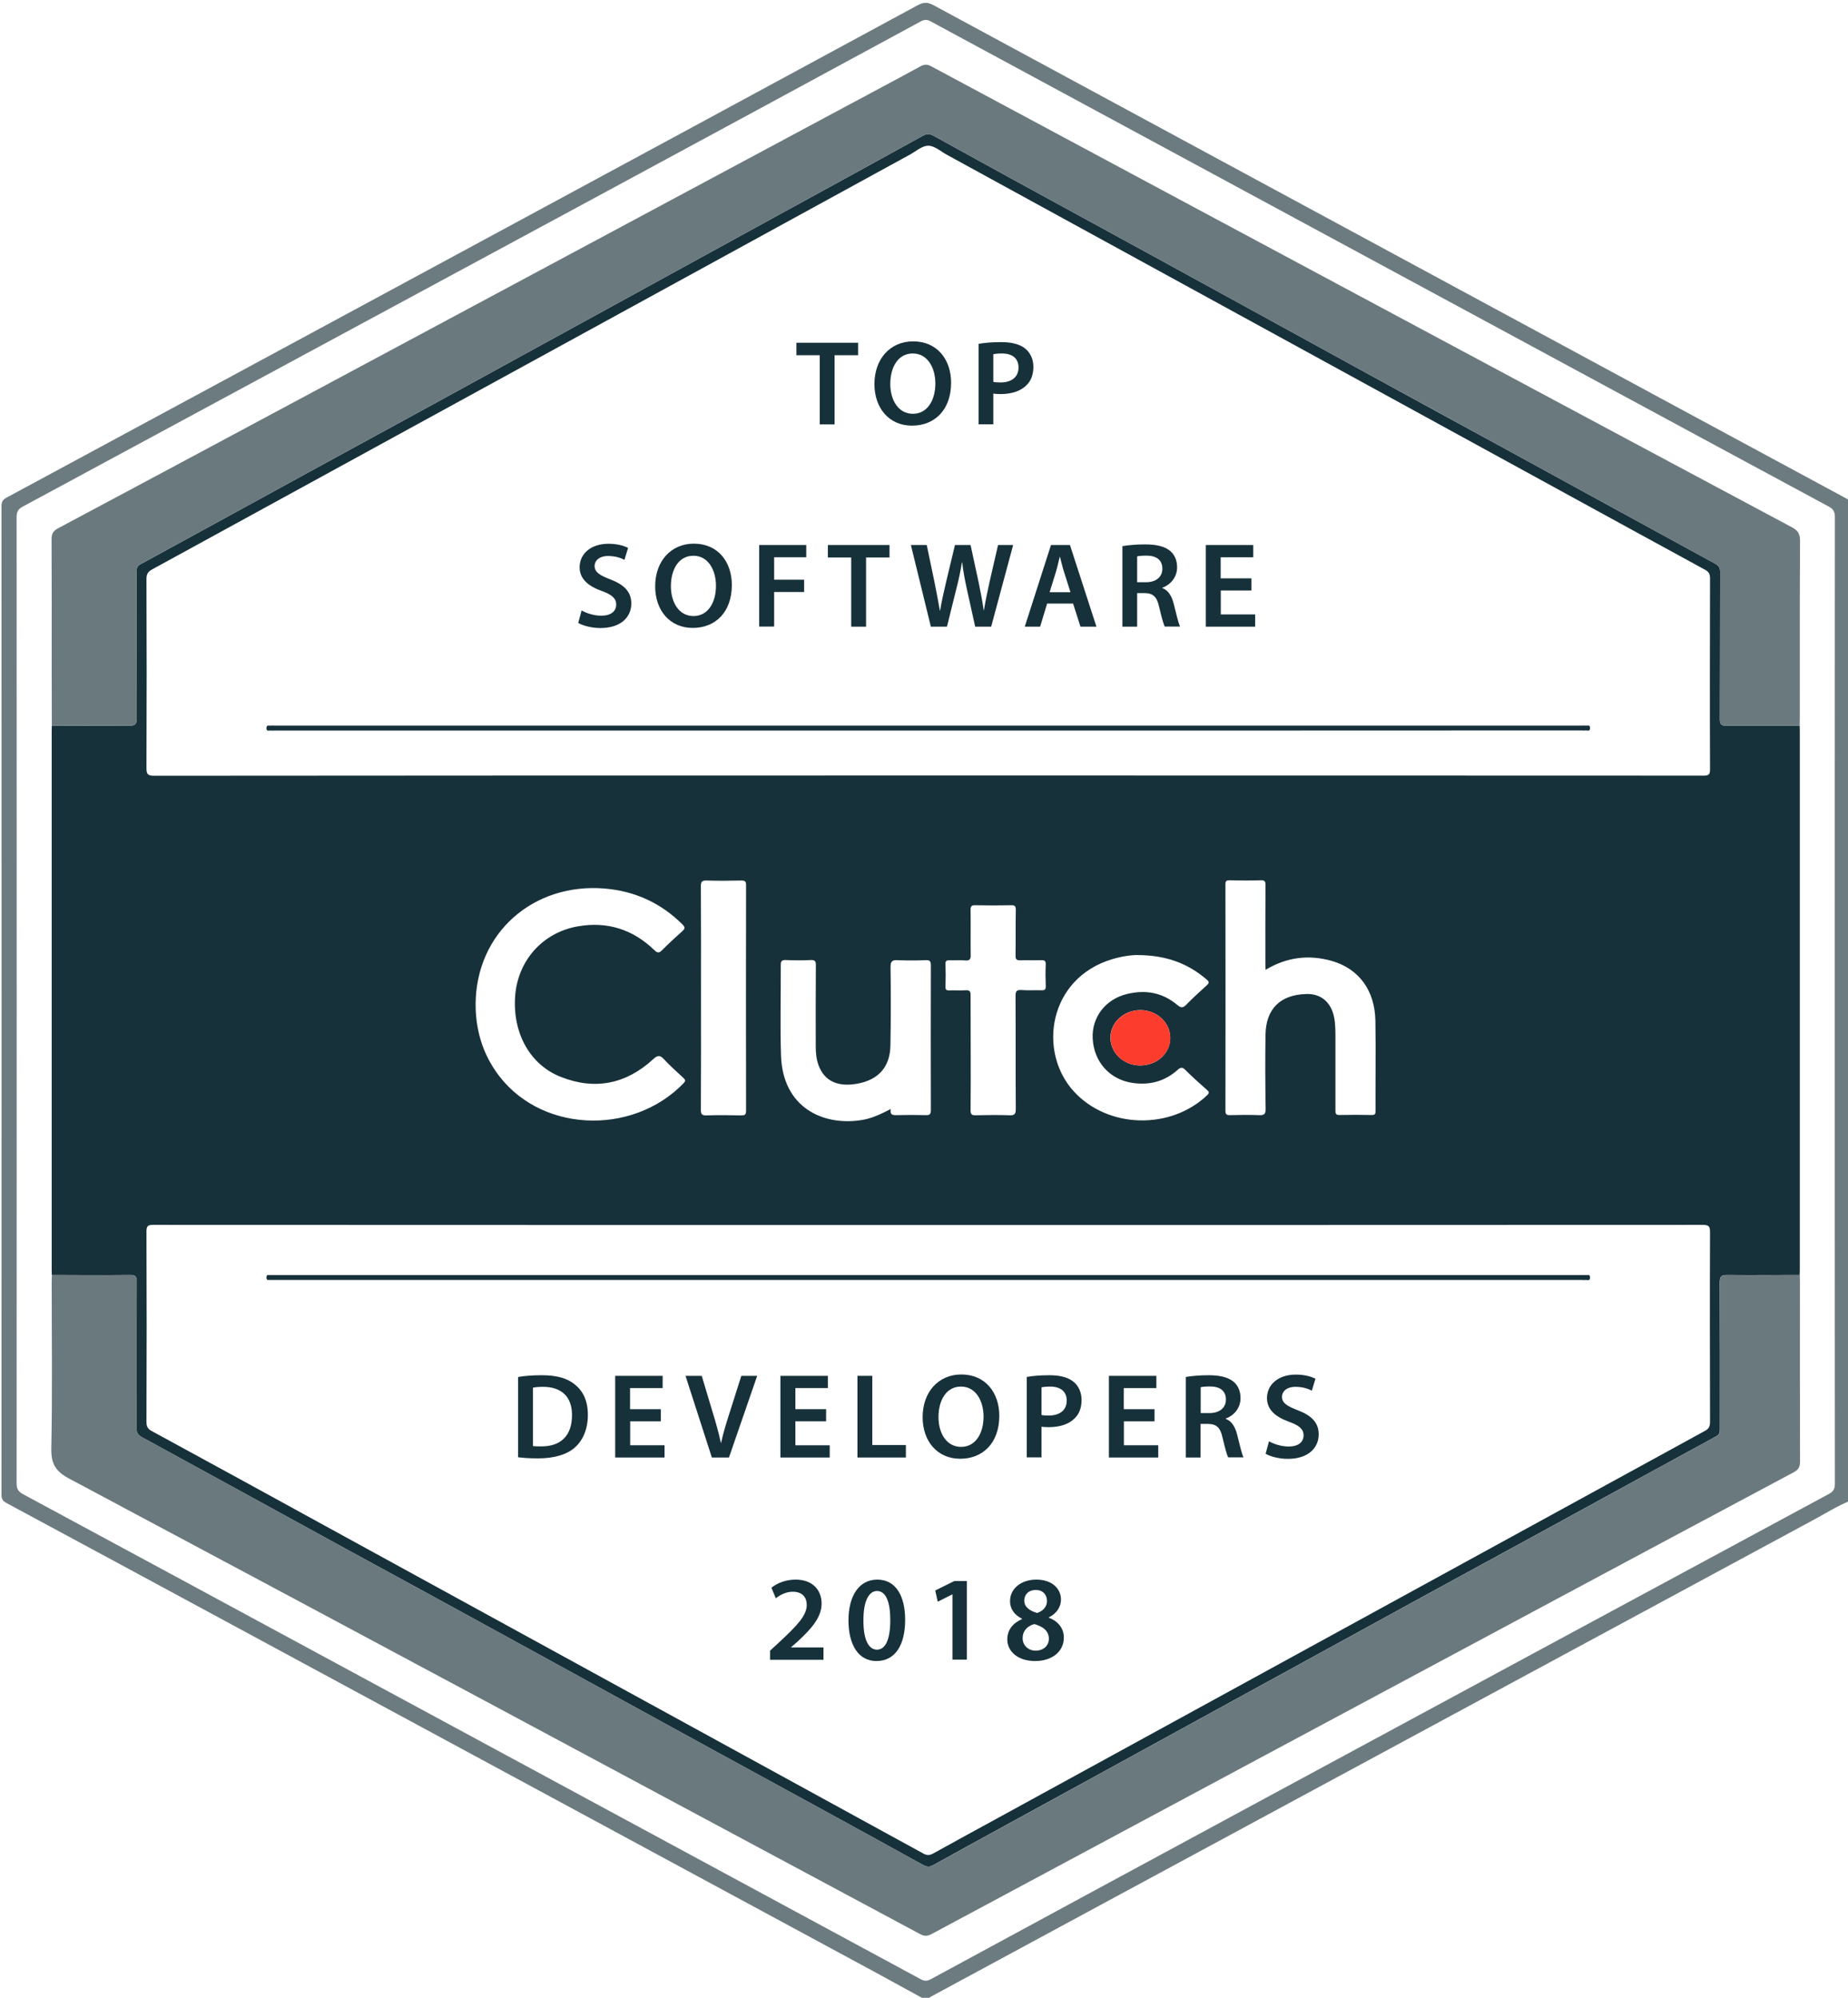 <?xml version="1.0" encoding="utf-8"?>
<!-- Generator: Adobe Illustrator 23.0.2, SVG Export Plug-In . SVG Version: 6.00 Build 0)  -->
<svg version="1.1" xmlns="http://www.w3.org/2000/svg" xmlns:xlink="http://www.w3.org/1999/xlink" x="0px" y="0px"
	 viewBox="0 0 1480 1600" style="enable-background:new 0 0 1480 1600;" xml:space="preserve">
<style type="text/css">
	.st0{fill:#6C7B7F;}
	.st1{fill:#17313B;}
	.st2{fill:#6A797D;}
	.st3{fill:#FC3D2E;}
</style>
<g id="Layer_1">
	<g>
		<path class="st0" d="M1481.4,1202.1c-9.7,3.9-18.6,9.5-27.8,14.5c-186.5,100.7-373,201.5-559.5,302.2c-49.3,26.7-98.7,53.3-148,80
			c-1.3,0.7-2.5,1.6-3.8,2.3c-0.7,0-1.3,0-2,0c-18.4-10-36.7-20.2-55.2-30.1c-160.3-86.6-320.6-173.3-481-259.9
			c-66.3-35.8-132.6-71.7-199-107.4c-2.9-1.6-3.9-3.2-3.9-6.5c0.1-264,0.1-528,0-792c0-3.6,1.3-5.2,4.3-6.8
			c120.1-64.8,240.2-129.6,360.2-194.5C488.9,137.3,612.1,70.8,735.1,4.1c4.7-2.5,8-2.4,12.6,0.1c197.4,106.8,395,213.5,592.5,320.3
			c45.7,24.7,91.4,49.4,137.1,74c1.3,0.7,2.5,1.7,4.1,1.6C1481.4,667.5,1481.4,934.8,1481.4,1202.1z M1469.4,801.2
			c0-129,0-258,0.1-387c0-4.2-1.1-6.4-4.9-8.5c-58.3-31.4-116.6-62.9-174.9-94.4c-181.4-98-362.8-196-544.2-294.1
			c-2.9-1.6-5.2-1.7-8.2,0c-83.5,45.3-167.1,90.5-250.7,135.7C330.5,237.2,174.4,321.5,18.3,405.7c-3.8,2-5,4.2-5,8.4
			c0.1,258,0.1,516,0,774c0,4.6,1.6,6.7,5.4,8.7c79,42.6,157.9,85.2,236.8,127.9c160.6,86.8,321.3,173.6,481.8,260.4
			c2.9,1.6,5.2,1.7,8.2,0c83.5-45.3,167.1-90.5,250.7-135.7c156.1-84.3,312.2-168.7,468.3-252.8c3.8-2,5-4.2,5-8.4
			C1469.4,1059.2,1469.4,930.2,1469.4,801.2z"/>
		<path class="st1" d="M1441.3,581.2c0,1.3,0.1,2.7,0.1,4c0,144,0,287.9,0,431.9c0,1.3-0.1,2.7-0.1,4c-19.3,0-38.7,0.2-58,0
			c-4.9-0.1-6,1.4-6,6.1c0.2,39,0.1,78,0.1,117c0,2.6-0.1,4.6-2.9,6.1c-45,24.5-89.9,49.2-134.9,73.8
			c-33.1,18.1-66.3,36.2-99.5,54.3c-48.2,26.4-96.3,52.8-144.5,79.2c-47.7,26.2-95.4,52.3-143.2,78.5c-35,19.2-70.1,38.3-105.1,57.7
			c-3.6,2-6.2,0.9-9.2-0.8c-22.2-12.2-44.3-24.5-66.5-36.6c-33.7-18.5-67.5-36.8-101.2-55.3c-57.5-31.5-115-63.1-172.5-94.6
			c-40.4-22.2-80.9-44.2-121.4-66.3c-54.3-29.7-108.6-59.6-162.9-89.2c-3.2-1.8-4.3-3.7-4.3-7.3c0.1-39,0-78,0.2-117
			c0-4.3-0.9-5.7-5.5-5.6c-20.8,0.2-41.7,0.1-62.5,0c0-1.3-0.1-2.7-0.1-4c0-144,0-287.9,0-431.9c0-1.3,0.1-2.7,0.1-4
			c20.7,0,41.3-0.2,62,0c4.9,0.1,6-1.4,6-6.1c-0.2-39-0.1-78-0.1-117c0-2.6,0.1-4.6,2.9-6.1c45-24.5,89.9-49.2,134.9-73.8
			c33.1-18.1,66.3-36.2,99.5-54.3c48.2-26.4,96.3-52.8,144.5-79.2c47.7-26.2,95.4-52.3,143.2-78.5c35-19.2,70.1-38.3,105.1-57.7
			c3.6-2,6.2-0.9,9.2,0.8c22.2,12.2,44.3,24.5,66.5,36.6c37.4,20.5,74.8,40.8,112.2,61.3c53.9,29.5,107.7,59.1,161.5,88.6
			c40.4,22.2,80.9,44.2,121.4,66.3c54.5,29.8,108.9,59.7,163.4,89.4c2.9,1.6,3.9,3.3,3.9,6.6c-0.1,39.3,0,78.7-0.2,118
			c0,3.8,0.9,5.1,4.9,5.1C1401.9,581,1421.6,581.2,1441.3,581.2z M743.4,621.1c207,0,414,0,620.9,0.1c4,0,5.2-0.7,5.2-5
			c-0.2-51-0.1-102,0-153c0-3.4-0.9-5.3-4-6.9c-34.6-18.8-69.1-37.8-103.7-56.7C1094,307.7,926.2,215.8,758.4,124
			c-4.9-2.7-10-7.3-15-7.3c-5,0-10,4.6-15,7.3C526.3,234.6,324.1,345.4,121.9,456c-3.3,1.8-4.6,3.7-4.6,7.6
			c0.2,50.5,0.2,101,0,151.5c0,5,1.1,6.2,6.1,6.2C330.1,621.1,536.7,621.1,743.4,621.1z M743.7,981.1c-207,0-414,0-620.9-0.1
			c-4.1,0-5.5,0.6-5.5,5.3c0.2,50.8,0.2,101.7,0,152.5c0,3.6,0.9,5.5,4.2,7.3c49.8,27.1,99.5,54.3,149.2,81.6
			c156.3,85.6,312.6,171.2,468.8,256.8c3.1,1.7,5.3,1.4,8.1-0.2c17.4-9.7,35-19.2,52.5-28.8c188.3-103.1,376.7-206.3,565.1-309.4
			c3.2-1.7,4.3-3.5,4.3-7.2c-0.1-50.7-0.2-101.3,0-152c0-4.8-1-5.9-5.9-5.9C1157,981.1,950.4,981.1,743.7,981.1z M380.9,804.3
			c0,19.3,4.9,37.2,15.8,53.2c33.8,49.9,109.6,52.9,150.9,9.9c2-2.1,0.8-3-0.5-4.3c-5.1-4.8-10.4-9.4-15.1-14.5
			c-3.3-3.6-5.1-3.8-8.9-0.3c-21.6,19.9-46.6,25-73.9,14.2c-24.7-9.7-38.5-34.8-36.7-63.9c1.8-28.9,21.8-51.7,50.3-56.7
			c23.5-4.1,44.1,2.4,61.3,19.1c2.3,2.2,3.6,2.5,5.9,0.2c5.3-5.3,10.8-10.4,16.4-15.4c2.6-2.3,2.2-3.4-0.1-5.7
			c-17.3-17.1-38.1-26.5-62.2-28.5C427.3,707,381.2,746.9,380.9,804.3z M1013.6,776.7c-0.1-1.4-0.2-2-0.2-2.7
			c0-21.7-0.1-43.3,0.1-65c0-2.9-0.4-4.1-3.7-4c-8.3,0.3-16.7,0.2-25,0c-2.5,0-3.4,0.5-3.4,3.2c0.1,60.5,0.1,120.9,0,181.4
			c0,3,1,3.5,3.7,3.5c7.7-0.2,15.3-0.3,23,0c4.2,0.2,5.6-0.6,5.5-5.3c-0.3-19.7-0.4-39.3-0.1-59c0.3-20.9,11.9-32.2,32.8-32.7
			c10.5-0.3,18.1,5.3,21.3,15.3c1.7,5.5,1.8,11.1,1.9,16.8c0,20.3,0,40.6,0,61c0,2.5,0.2,3.9,3.4,3.8c8.5-0.2,17-0.2,25.5,0
			c2.8,0.1,3.3-0.9,3.2-3.4c-0.1-24,0.3-48-0.1-72c-0.4-24.3-13.1-41.7-34.9-48C1048.2,764.4,1030.6,766.5,1013.6,776.7z
			 M713.4,888.2c-0.9,4.8,1.6,5,4.9,4.9c7.7-0.2,15.3-0.2,23,0c3.1,0.1,4.2-0.5,4.2-4c-0.1-38.6-0.1-77.3,0-115.9
			c0-3.7-1.1-4.4-4.5-4.2c-7.3,0.3-14.7,0.3-22,0c-4.3-0.2-5.8,0.7-5.8,5.5c0.3,21,0.3,42-0.1,62.9c-0.3,17.2-9.6,27.4-26.4,30.5
			c-15.8,2.9-26.4-2.1-31.1-14.6c-1.9-5.1-2.3-10.3-2.3-15.7c0-21.5-0.1-43,0.1-64.5c0-3.2-0.6-4.3-4-4.2c-6.6,0.3-13.3,0.3-20,0
			c-3.2-0.1-4.2,0.8-4.1,4.1c0.1,24.1-0.6,48.3,0.2,72.4c1.4,41.7,33.5,55.9,62.7,51.9C697.1,896.3,705,892.5,713.4,888.2z
			 M910.8,764.9c-4.5-0.1-12.4,1-20.1,3.3c-51.2,15.4-59.7,74.2-30.7,105.9c27.2,29.8,77.4,31,106.7,3.1c2.2-2.1,1.5-2.9-0.3-4.5
			c-5.9-5.2-11.7-10.4-17.2-15.9c-2.4-2.4-3.8-2-6.1,0.1c-10.5,9.3-22.7,12.5-36.6,10.3c-17.9-2.8-30.4-16.8-31.4-35.4
			c-0.9-16.9,10.1-31.5,27.4-35.7c14.8-3.6,28.4-1.3,40.3,8.7c2.5,2.1,4.2,2.9,7,0.1c5.3-5.5,11-10.6,16.7-15.8
			c1.9-1.8,2.1-2.7,0-4.5C951.4,771.6,934.1,765,910.8,764.9z M777.4,843.1c0,15.3,0.1,30.7-0.1,46c0,3.3,0.9,4.2,4.1,4.1
			c9-0.2,18-0.3,27,0c4.3,0.2,5.1-1.1,5.1-5.2c-0.2-30,0-60-0.2-90c0-3.6,0.4-5.4,4.7-5.1c5.3,0.4,10.7,0,16,0.2
			c2.4,0.1,3.6-0.4,3.5-3.2c-0.2-5.8-0.3-11.7,0-17.5c0.1-3.1-1.2-3.5-3.8-3.4c-5.5,0.2-11-0.1-16.5,0.1c-3.1,0.1-3.9-0.7-3.9-3.8
			c0.2-12.2,0-24.3,0.2-36.5c0.1-3.1-0.8-3.9-3.9-3.8c-9.5,0.2-19,0.2-28.5,0c-3.2-0.1-3.8,0.9-3.8,3.9c0.2,11.8-0.1,23.7,0.1,35.5
			c0.1,3.4-0.4,5.2-4.5,4.8c-4.1-0.4-8.3,0-12.5-0.1c-2.3-0.1-3.3,0.4-3.2,3c0.2,6,0.2,12,0,18c-0.1,2.3,0.5,3.2,3,3.1
			c4.3-0.2,8.7,0.2,13-0.1c3.3-0.2,4.2,0.8,4.1,4.1C777.3,812.5,777.4,827.8,777.4,843.1z M561.4,799.2c0,29.8,0.1,59.6-0.1,89.5
			c0,3.8,0.9,4.7,4.6,4.6c9.2-0.3,18.3-0.2,27.5,0c2.7,0,4.1-0.2,4.1-3.6c-0.1-60.3-0.1-120.6,0-180.9c0-2.8-0.8-3.6-3.6-3.6
			c-9.3,0.2-18.7,0.3-28,0c-3.9-0.1-4.6,1-4.6,4.7C561.5,739.5,561.4,769.3,561.4,799.2z M913,853.3c13.5,0.1,24.2-9.7,24.2-22
			c0-12.4-10.7-22.3-24-22.3c-13.1,0-23.7,9.7-23.9,21.8C889.2,843.2,899.7,853.2,913,853.3z"/>
		<path class="st2" d="M41.6,1021.1c20.8,0,41.7,0.2,62.5,0c4.5-0.1,5.5,1.3,5.5,5.6c-0.2,39,0,78-0.2,117c0,3.6,1.1,5.5,4.3,7.3
			c54.4,29.6,108.6,59.5,162.9,89.2c40.4,22.1,80.9,44.2,121.4,66.3c57.5,31.5,115,63.1,172.5,94.6c33.7,18.5,67.5,36.8,101.2,55.3
			c22.2,12.1,44.3,24.4,66.5,36.6c3,1.6,5.6,2.8,9.2,0.8c35-19.3,70-38.5,105.1-57.7c47.7-26.2,95.5-52.3,143.2-78.5
			c48.2-26.4,96.3-52.8,144.5-79.2c33.1-18.1,66.3-36.2,99.5-54.3c45-24.6,89.9-49.3,134.9-73.8c2.8-1.5,2.9-3.5,2.9-6.1
			c0-39,0.1-78-0.1-117c0-4.7,1-6.2,6-6.1c19.3,0.3,38.7,0.1,58,0c0,1.8,0.1,3.7,0.1,5.5c0,48-0.1,96,0.1,144c0,4.6-1.6,6.7-5.4,8.7
			c-64.3,34.3-128.6,68.7-192.8,103.1c-165.7,88.8-331.5,177.6-497.2,266.5c-3.5,1.9-6.1,1.9-9.5,0
			c-227-121.7-454-243.5-681.3-364.7c-11-5.9-14.5-11.9-14.3-24.1c0.9-44.3,0.3-88.7,0.3-133C41.4,1025,41.5,1023,41.6,1021.1z"/>
		<path class="st2" d="M1441.3,581.2c-19.7,0-39.3-0.2-59,0c-4.1,0-5-1.3-4.9-5.1c0.1-39.3,0-78.7,0.2-118c0-3.3-0.9-5-3.9-6.6
			c-54.5-29.7-108.9-59.6-163.4-89.4c-40.4-22.1-80.9-44.2-121.4-66.3c-53.9-29.5-107.7-59.1-161.5-88.6
			c-37.4-20.5-74.8-40.8-112.2-61.3c-22.2-12.1-44.3-24.4-66.5-36.6c-3-1.6-5.6-2.8-9.2-0.8c-35,19.3-70,38.5-105.1,57.7
			c-47.7,26.2-95.5,52.3-143.2,78.5c-48.2,26.4-96.3,52.8-144.5,79.2c-33.1,18.1-66.3,36.2-99.5,54.3c-45,24.6-89.9,49.3-134.9,73.8
			c-2.8,1.5-2.9,3.5-2.9,6.1c0,39-0.1,78,0.1,117c0,4.7-1,6.2-6,6.1c-20.7-0.3-41.3-0.1-62,0c0-16-0.1-32-0.1-48
			c0-33.8,0.1-67.7-0.1-101.5c0-4.6,1.6-6.7,5.4-8.7c54.8-29.2,109.5-58.5,164.2-87.8c154.9-83,309.8-166,464.7-249
			c20.5-11,41.1-21.9,61.6-33.1c3.2-1.7,5.5-1.7,8.6,0C885.3,128,1025,202.8,1164.6,277.6c90.1,48.2,180.1,96.5,270.3,144.6
			c4.8,2.5,6.7,5.2,6.7,11c-0.3,47.3-0.2,94.6-0.2,142C1441.4,577.2,1441.3,579.2,1441.3,581.2z"/>
		<g>
			<path class="st1" d="M656.4,284.5h-18.6v-10h49.4v10h-18.8v55.4h-11.9V284.5z"/>
			<path class="st1" d="M761.7,306.5c0,21.9-13.3,34.4-31.3,34.4c-18.4,0-30.1-14.1-30.1-33.3c0-20.1,12.6-34.2,31-34.2
				C750.5,273.4,761.7,287.9,761.7,306.5z M713,307.5c0,13.3,6.7,23.9,18.1,23.9c11.5,0,18-10.7,18-24.3c0-12.3-6.1-24-18-24
				C719.3,283,713,294,713,307.5z"/>
			<path class="st1" d="M783.7,275.4c4.3-0.8,10.2-1.4,18.2-1.4c8.7,0,15.1,1.8,19.3,5.3c3.9,3.2,6.4,8.3,6.4,14.5
				c0,6.2-1.9,11.3-5.6,14.8c-4.8,4.8-12.2,7-20.7,7c-2.2,0-4.3-0.1-5.8-0.4v24.6h-11.8V275.4z M795.5,305.8
				c1.5,0.4,3.4,0.5,5.8,0.5c8.9,0,14.4-4.4,14.4-12c0-7.3-5-11.2-13.3-11.2c-3.3,0-5.6,0.3-6.9,0.6V305.8z"/>
			<path class="st1" d="M465.8,488.9c3.9,2.2,9.7,4.2,15.8,4.2c7.7,0,11.9-3.6,11.9-8.9c0-4.9-3.3-7.9-11.6-10.9
				c-10.8-3.9-17.7-9.6-17.7-19c0-10.7,8.9-18.8,23.1-18.8c7.1,0,12.3,1.6,15.7,3.3l-2.9,9.6c-2.3-1.3-6.9-3.1-13-3.1
				c-7.6,0-10.9,4.1-10.9,7.9c0,5,3.8,7.4,12.5,10.8c11.3,4.3,16.9,10,16.9,19.4c0,10.5-8,19.6-24.8,19.6c-6.9,0-14.1-1.9-17.7-4.1
				L465.8,488.9z"/>
			<path class="st1" d="M586.1,468.5c0,21.9-13.3,34.4-31.3,34.4c-18.4,0-30.1-14.1-30.1-33.3c0-20.1,12.6-34.2,31-34.2
				C574.9,435.4,586.1,449.9,586.1,468.5z M537.3,469.5c0,13.3,6.7,23.9,18.1,23.9c11.5,0,18-10.7,18-24.3c0-12.3-6.1-24-18-24
				C543.6,445,537.3,456,537.3,469.5z"/>
			<path class="st1" d="M608,436.5h37.7v9.8H620v18H644v9.8H620v27.7H608V436.5z"/>
			<path class="st1" d="M681.6,446.5h-18.6v-10h49.4v10h-18.8v55.4h-11.9V446.5z"/>
			<path class="st1" d="M745.5,501.9l-16-65.4h12.7l6.2,29.7c1.6,8,3.2,16.3,4.3,22.8h0.2c1.1-6.9,2.9-14.6,4.8-22.9l7.1-29.6h12.5
				l6.5,30.1c1.6,7.8,3,15,4,22.1h0.2c1.2-7.2,2.7-14.6,4.5-22.6l6.8-29.6h12.1l-17.6,65.4h-12.8l-6.8-30.7
				c-1.6-7.5-2.8-13.7-3.6-20.8h-0.2c-1.2,7-2.4,13.3-4.4,20.8l-7.6,30.7H745.5z"/>
			<path class="st1" d="M838.6,483.4l-5.6,18.5h-12.3l21-65.4h15.2l21.2,65.4h-12.8l-5.9-18.5H838.6z M857.3,474.3l-5.1-16.1
				c-1.3-4-2.3-8.4-3.3-12.2h-0.2c-1,3.8-1.9,8.3-3.1,12.2l-5,16.1H857.3z"/>
			<path class="st1" d="M898.9,437.4c4.5-0.8,11.2-1.4,18-1.4c9.4,0,15.8,1.6,20.2,5.2c3.6,3,5.6,7.6,5.6,13.1
				c0,8.4-5.7,14.2-11.8,16.4v0.3c4.7,1.7,7.5,6.3,9.1,12.6c2,8.1,3.8,15.7,5.1,18.2h-12.3c-1-1.9-2.5-7.3-4.4-15.4
				c-1.8-8.5-4.9-11.3-11.7-11.4h-6v26.9h-11.8V437.4z M910.7,466.3h7.1c8.1,0,13.1-4.3,13.1-10.8c0-7.2-5-10.5-12.8-10.5
				c-3.8,0-6.2,0.3-7.4,0.6V466.3z"/>
			<path class="st1" d="M1002.3,472.9h-24.6v19.2h27.5v9.8h-39.5v-65.4h38v9.8h-26.1v16.9h24.6V472.9z"/>
		</g>
		<g>
			<path class="st1" d="M414.9,1102.8c5.2-0.9,11.9-1.4,19-1.4c12.2,0,20.7,2.5,26.7,7.6c6.3,5.1,10.2,12.9,10.2,24.1
				c0,11.6-4,20.4-10.2,26c-6.5,5.9-16.9,8.9-29.6,8.9c-7,0-12.2-0.4-16.1-0.9V1102.8z M426.8,1158.1c1.6,0.3,4.2,0.3,6.6,0.3
				c15.5,0.1,24.7-8.4,24.7-25c0.1-14.5-8.2-22.7-23.2-22.7c-3.8,0-6.5,0.3-8.1,0.7V1158.1z"/>
			<path class="st1" d="M529.3,1138.3h-24.6v19.2h27.5v9.8h-39.5v-65.4h38v9.8h-26.1v16.9h24.6V1138.3z"/>
			<path class="st1" d="M570.1,1167.3l-21.1-65.4h13l8.9,29.7c2.5,8.2,4.7,15.9,6.4,23.9h0.2c1.7-7.8,4.1-15.7,6.7-23.7l9.5-29.9
				h12.7l-22.6,65.4H570.1z"/>
			<path class="st1" d="M661.6,1138.3H637v19.2h27.5v9.8h-39.5v-65.4h38v9.8H637v16.9h24.6V1138.3z"/>
			<path class="st1" d="M686.7,1101.9h11.9v55.4h26.9v10h-38.8V1101.9z"/>
			<path class="st1" d="M800.3,1133.9c0,21.9-13.3,34.4-31.3,34.4c-18.4,0-30.1-14.1-30.1-33.3c0-20.1,12.6-34.2,31-34.2
				C789.1,1100.8,800.3,1115.3,800.3,1133.9z M751.6,1134.9c0,13.3,6.7,23.9,18.1,23.9c11.5,0,18-10.7,18-24.3c0-12.3-6.1-24-18-24
				C757.9,1110.4,751.6,1121.4,751.6,1134.9z"/>
			<path class="st1" d="M822.3,1102.8c4.3-0.8,10.2-1.4,18.2-1.4c8.7,0,15.1,1.8,19.3,5.3c3.9,3.2,6.4,8.3,6.4,14.5
				c0,6.2-1.9,11.3-5.6,14.8c-4.8,4.8-12.2,7-20.7,7c-2.2,0-4.3-0.1-5.8-0.4v24.6h-11.8V1102.8z M834.1,1133.2
				c1.5,0.4,3.4,0.5,5.8,0.5c8.9,0,14.4-4.4,14.4-12c0-7.3-5-11.2-13.3-11.2c-3.3,0-5.6,0.3-6.9,0.6V1133.2z"/>
			<path class="st1" d="M924.7,1138.3h-24.6v19.2h27.5v9.8h-39.5v-65.4h38v9.8h-26.1v16.9h24.6V1138.3z"/>
			<path class="st1" d="M949.7,1102.8c4.5-0.8,11.2-1.4,18-1.4c9.4,0,15.8,1.6,20.2,5.2c3.6,3,5.6,7.6,5.6,13.1
				c0,8.4-5.7,14.2-11.8,16.4v0.3c4.7,1.7,7.5,6.3,9.1,12.6c2,8.1,3.8,15.7,5.1,18.2h-12.3c-1-1.9-2.5-7.3-4.4-15.4
				c-1.8-8.5-4.9-11.3-11.7-11.4h-6v26.9h-11.8V1102.8z M961.6,1131.7h7.1c8.1,0,13.1-4.3,13.1-10.8c0-7.2-5-10.5-12.8-10.5
				c-3.8,0-6.2,0.3-7.4,0.6V1131.7z"/>
			<path class="st1" d="M1016.3,1154.3c3.9,2.2,9.7,4.2,15.8,4.2c7.7,0,11.9-3.6,11.9-8.9c0-4.9-3.3-7.9-11.6-10.9
				c-10.8-3.9-17.7-9.6-17.7-19c0-10.7,8.9-18.8,23.1-18.8c7.1,0,12.3,1.6,15.7,3.3l-2.9,9.6c-2.3-1.3-6.9-3.1-13-3.1
				c-7.6,0-10.9,4.1-10.9,7.9c0,5,3.8,7.4,12.5,10.8c11.3,4.3,16.9,10,16.9,19.4c0,10.5-8,19.6-24.8,19.6c-6.9,0-14.1-1.9-17.7-4.1
				L1016.3,1154.3z"/>
			<path class="st1" d="M616.7,1329.3v-7.3l7.5-6.9c14.8-13.8,21.8-21.3,21.9-29.7c0-5.6-3-10.6-11.3-10.6c-5.5,0-10.3,2.8-13.5,5.2
				l-3.5-8.4c4.6-3.7,11.4-6.5,19.4-6.5c14,0,20.8,8.8,20.8,19.1c0,11.1-8,20-18.9,30.2l-5.5,4.8v0.2h25.9v9.9H616.7z"/>
			<path class="st1" d="M724.9,1297.3c0,20.3-8,33-23,33c-14.6,0-22.3-13.2-22.4-32.4c0-19.6,8.3-32.8,23.1-32.8
				C717.8,1265.1,724.9,1278.7,724.9,1297.3z M691.5,1297.9c-0.1,15.3,4.2,23.3,10.8,23.3c7,0,10.7-8.5,10.7-23.7
				c0-14.6-3.5-23.3-10.7-23.3C695.9,1274.3,691.4,1282.1,691.5,1297.9z"/>
			<path class="st1" d="M762.7,1277h-0.2l-11.5,5.8l-2-9l15.3-7.6h10v63h-11.5V1277z"/>
			<path class="st1" d="M806.7,1313.1c0-7.9,4.6-13.2,11.8-16.4v-0.3c-6.6-3.2-9.6-8.4-9.6-14c0-10.3,9.1-17.3,21-17.3
				c13.6,0,19.8,8.1,19.8,15.9c0,5.3-2.8,10.9-9.7,14.3v0.3c6.9,2.6,12,8.1,12,15.9c0,11.3-9.5,18.8-23,18.8
				C814.4,1330.3,806.7,1321.9,806.7,1313.1z M840,1312.5c0-6.4-4.8-9.9-11.7-11.8c-5.9,1.7-9.3,5.8-9.3,11.1
				c-0.2,5.3,3.9,10.2,10.6,10.2C835.8,1321.9,840,1317.9,840,1312.5z M820.3,1281.9c0,5.1,4.3,8.2,10.3,9.9
				c4.3-1.3,7.9-4.8,7.9-9.5c0-4.4-2.6-8.9-9-8.9C823.4,1273.4,820.3,1277.4,820.3,1281.9z"/>
		</g>
		<path class="st3" d="M913,853.3c-13.3-0.1-23.8-10-23.6-22.5c0.2-12.1,10.8-21.8,23.9-21.8c13.2,0,23.9,10,24,22.3
			C937.3,843.6,926.5,853.3,913,853.3z"/>
		<path class="st1" d="M742.9,585.1c-174.2,0-348.3,0-522.5,0c-1.2,0-2.3,0.1-3.5,0c-1.4-0.2-3.6,1-3.5-2c0-3,2.2-1.7,3.6-2
			c1-0.1,2,0,3,0c349,0,698,0,1046.9,0c1,0,2-0.1,3,0c1.4,0.2,3.6-1,3.5,2c0,3-2.2,1.8-3.6,1.9c-1.1,0.2-2.3,0-3.5,0
			C1091.9,585.1,917.4,585.1,742.9,585.1z"/>
		<path class="st1" d="M742.9,1025.1c-174.2,0-348.3,0-522.5,0c-1.2,0-2.3,0.1-3.5,0c-1.4-0.2-3.6,1-3.5-2c0-3,2.2-1.7,3.6-1.9
			c1-0.1,2,0,3,0c349,0,698,0,1046.9,0c1,0,2-0.1,3,0c1.4,0.2,3.6-1,3.5,2c0,3-2.2,1.8-3.6,1.9c-1.1,0.2-2.3,0-3.5,0
			C1091.9,1025.1,917.4,1025.1,742.9,1025.1z"/>
	</g>
</g>
<g id="Layer_2">
</g>
</svg>
